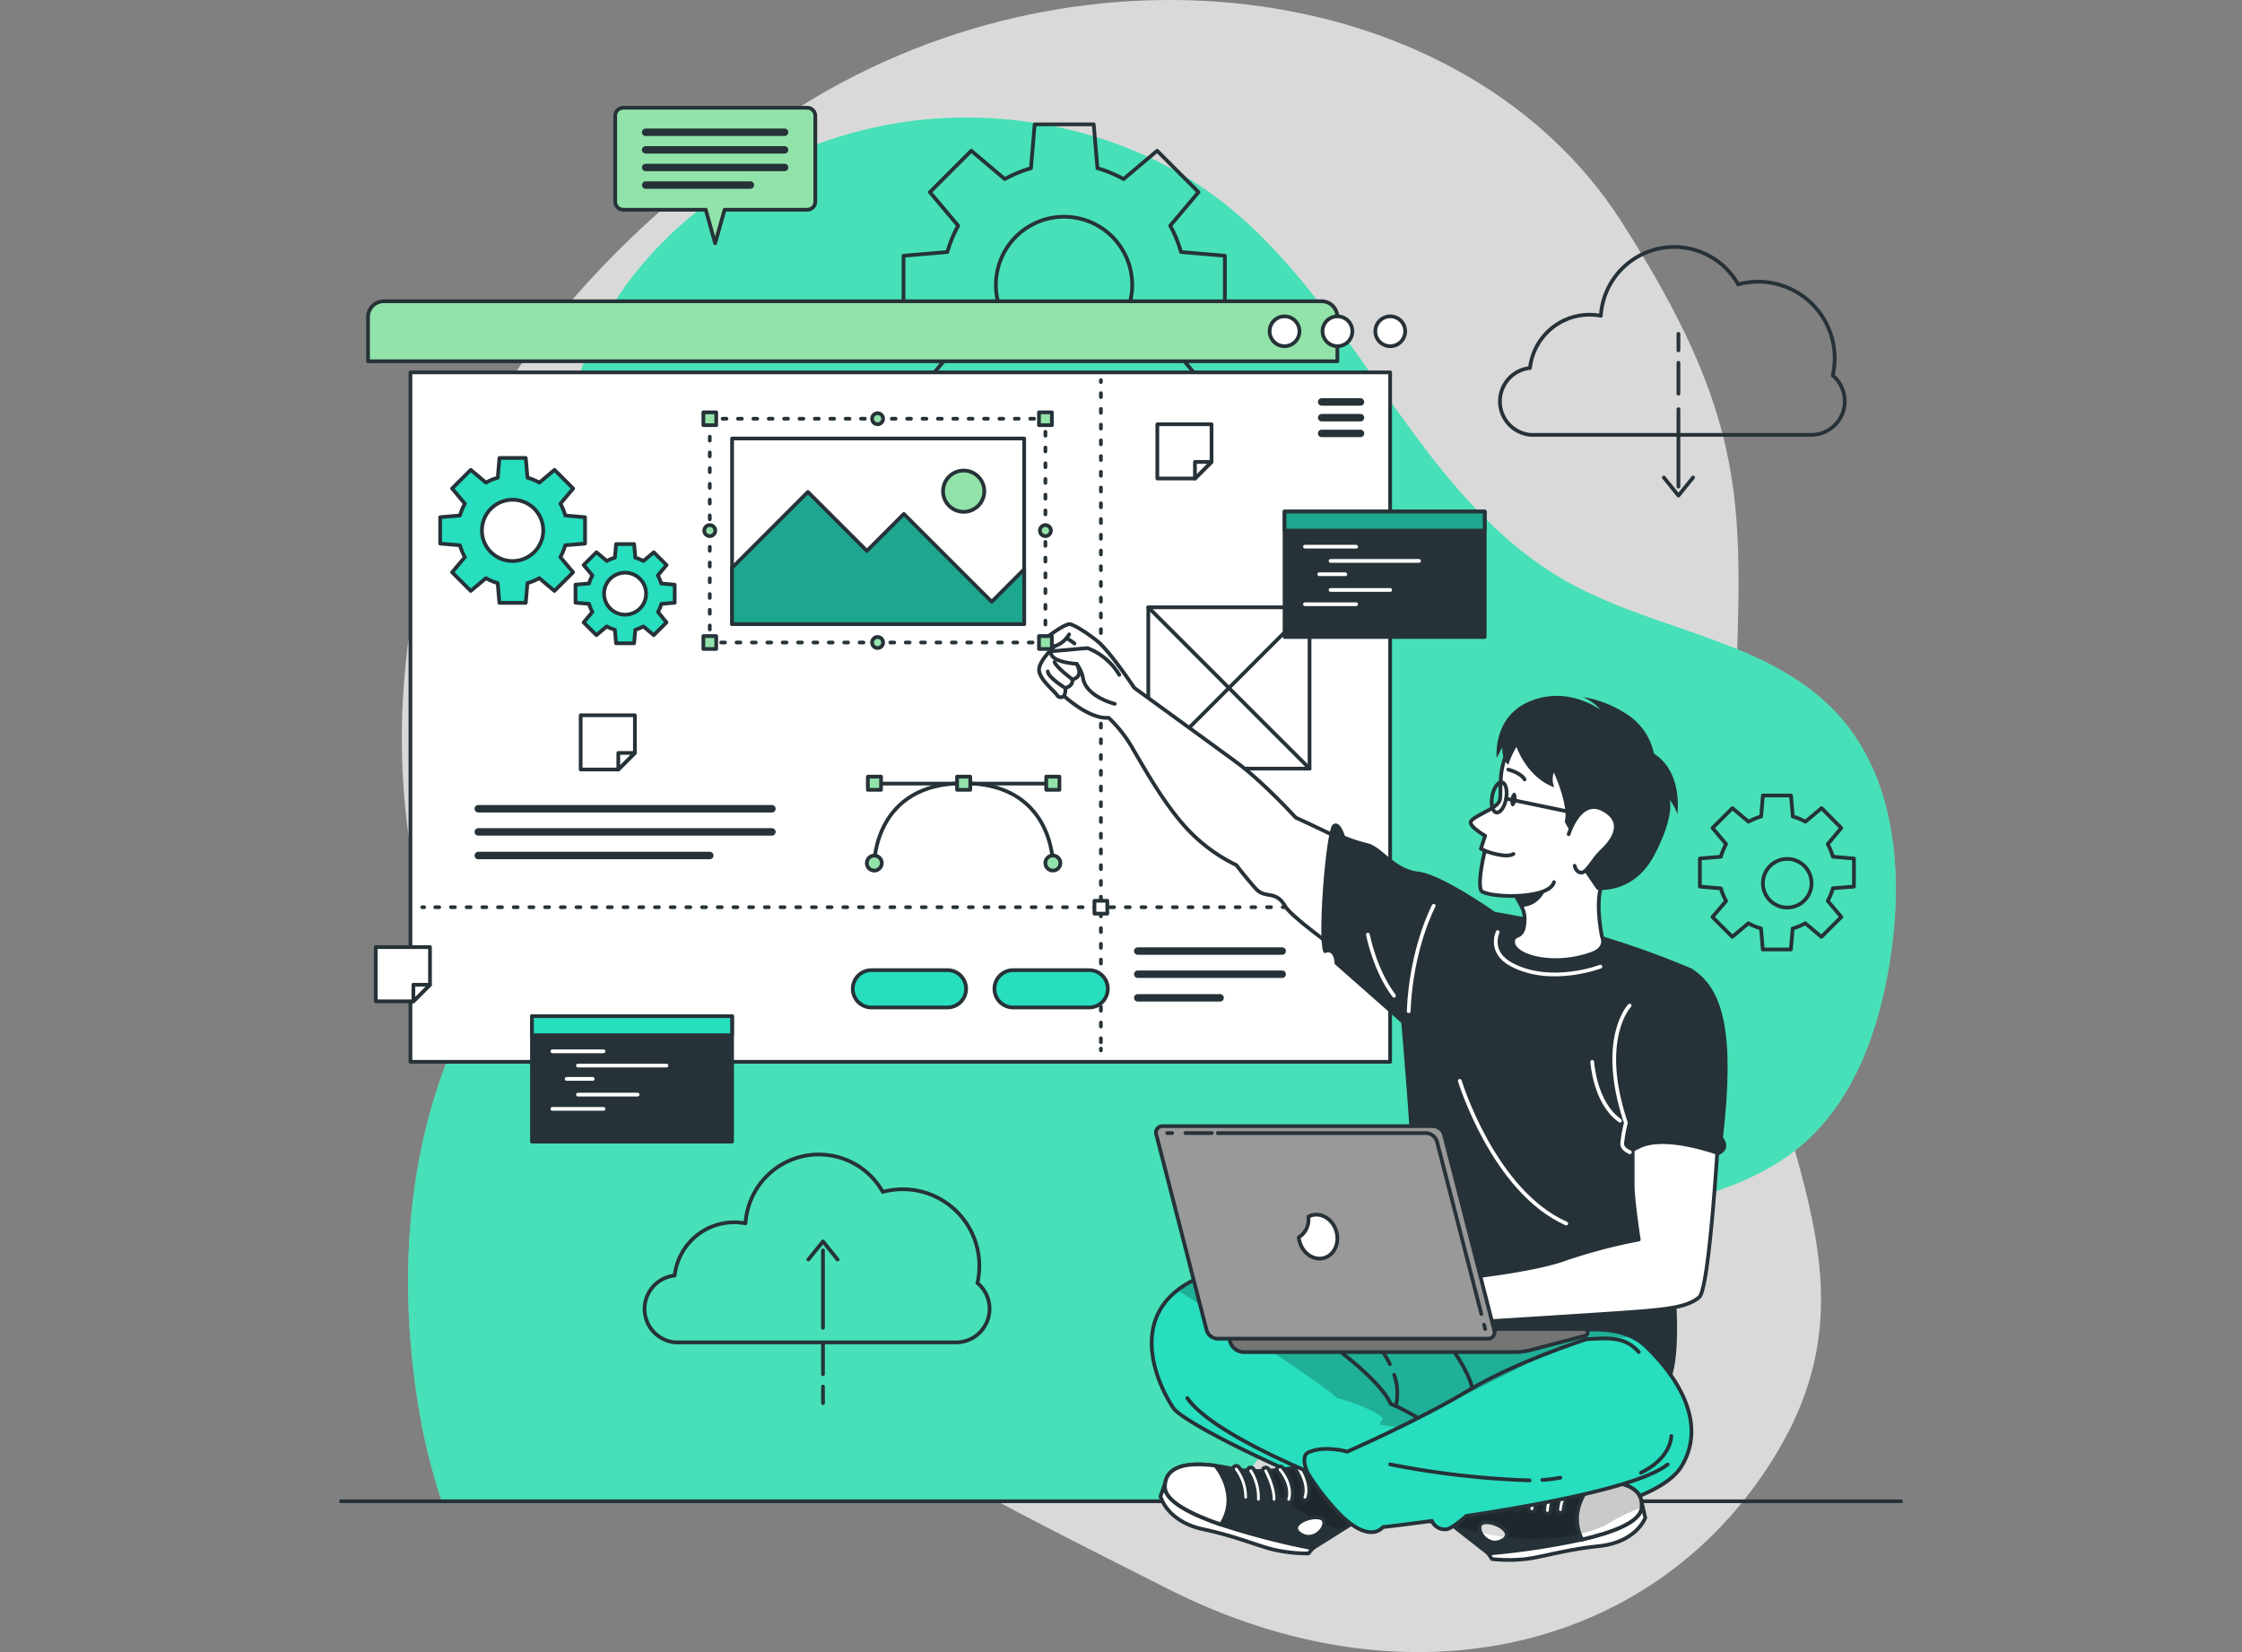 <svg xmlns="http://www.w3.org/2000/svg" xmlns:xlink="http://www.w3.org/1999/xlink" width="570" height="420" viewBox="0 0 570 420">
  <rect x="0" y="0" width="570" height="420" fill="#808080" stroke="none"/>
  <defs>
    <clipPath id="clip-path">
      <rect id="Rectangle_1179" data-name="Rectangle 1179" width="570" height="420" transform="translate(730 2163)" fill="#fff" stroke="#707070" stroke-width="1"/>
    </clipPath>
    <clipPath id="clip-path-2">
      <path id="Path_1555" data-name="Path 1555" d="M380.581,400.444c-6.419,10.429-38.986,15.369-56.763,14.9s-68.928-24.651-72.4-29.809c-3.214-4.741-11.112-20.451,1.062-29.941a23.587,23.587,0,0,1,3.28-2.124c8.334-4.513,63.76,9.718,63.76,9.718s3.432-2.171,4.693-2.01c3.868.493,6.637,3.622,14.449,5.85,5.471,1.564,20.4-4.447,29.941.721a13.159,13.159,0,0,1,2.9,2.1C380.42,378.372,386.99,389.986,380.581,400.444Z" transform="translate(-39.337 -27.599)" fill="#92e3a9" stroke="#263238" stroke-linecap="round" stroke-linejoin="round" stroke-width="0.948"/>
    </clipPath>
    <clipPath id="clip-path-3">
      <path id="Path_1560" data-name="Path 1560" d="M314.924,409.508l16.611,13.036a190.3,190.3,0,0,0,23.816-3.565h0c7.869-1.82,14.743-4.428,15.113-8.012.578-5.442-5.243-6.931-12.155-6.722-1.289,0-2.617.133-3.954.265-11.064,1.185-25.134-4.921-25.134-4.921Z" transform="translate(-39.337 -27.599)" fill="#263238" stroke="#263238" stroke-linecap="round" stroke-linejoin="round" stroke-width="0.948"/>
    </clipPath>
    <clipPath id="clip-path-4">
      <path id="Path_1564" data-name="Path 1564" d="M330.407,414.646c-3,.484.294,6.637,4.352,4.741S333.4,414.153,330.407,414.646Z" transform="translate(-39.337 -27.599)" fill="#fff" stroke="#263238" stroke-linecap="round" stroke-linejoin="round" stroke-width="0.948"/>
    </clipPath>
    <clipPath id="clip-path-5">
      <path id="Path_1568" data-name="Path 1568" d="M355.352,418.97c7.869-1.82,14.743-4.428,15.113-8.012.578-5.442-5.243-6.931-12.155-6.722C358.006,404.53,351.3,411.006,355.352,418.97Z" transform="translate(-39.337 -27.599)" fill="#fff" stroke="#263238" stroke-linecap="round" stroke-linejoin="round" stroke-width="0.948"/>
    </clipPath>
    <clipPath id="clip-path-6">
      <path id="Path_1578" data-name="Path 1578" d="M304.713,410.01l-17.881,11.216a190.766,190.766,0,0,1-23.314-6.039h0c-7.632-2.636-14.222-5.954-14.222-9.557,0-5.48,5.945-6.343,12.8-5.414,1.28.171,2.588.408,3.906.683,10.875,2.342,25.5-2.257,25.5-2.257Z" transform="translate(-39.337 -27.599)" fill="#263238" stroke="#263238" stroke-linecap="round" stroke-linejoin="round" stroke-width="0.948"/>
    </clipPath>
  </defs>
  <g id="Mask_Group_74" data-name="Mask Group 74" transform="translate(-730 -2163)" clip-path="url(#clip-path)">
    <g id="design" transform="translate(816.219 2162.995)">
      <g id="Background_Simple" data-name="Background Simple">
        <path id="Path_1518" data-name="Path 1518" d="M64.405,158.42s-26.433,68.264,10.714,137,113.659,105.051,174.9,136.1,124.828,15.928,155.044-34.928-11.226-87.16-11.283-159.681,10.856-91.72-28.443-152.987S229.7,9.092,156.846,54.535,64.405,158.42,64.405,158.42Z" transform="translate(-39.337 -27.599)" fill="#fff" opacity="0.7"/>
        <path id="Path_1519" data-name="Path 1519" d="M65.42,409.261H265.651c.806-1.289,1.621-2.579,2.456-3.84,21.541-32.786,56.033-56.166,93.7-67.136,16.876-4.911,35.156-7.831,48.714-19.019,13.956-11.5,20.365-29.856,23.134-47.728,3.366-21.636,1.545-45.9-13.141-62.139-17.246-19.066-46.145-21.209-68.615-33.705-38.673-21.522-53.663-70.53-88.847-97.38C240.82,61.352,210.822,54.782,183.933,58.5c-38.1,5.281-73.953,30.814-84.714,68.264a94.47,94.47,0,0,0-3.261,33.582c1.716,22.328,6.523,44.94,1.991,66.87-5,24.167-20.716,44.561-30.112,67.4-11.7,28.443-13.274,60.3-8.315,90.62a156.126,156.126,0,0,0,5.9,24.025Z" transform="translate(-39.337 -27.599)" fill="#92e3a9"/>
        <path id="Path_1520" data-name="Path 1520" d="M65.42,409.261H265.651c.806-1.289,1.621-2.579,2.456-3.84,21.541-32.786,56.033-56.166,93.7-67.136,16.876-4.911,35.156-7.831,48.714-19.019,13.956-11.5,20.365-29.856,23.134-47.728,3.366-21.636,1.545-45.9-13.141-62.139-17.246-19.066-46.145-21.209-68.615-33.705-38.673-21.522-53.663-70.53-88.847-97.38C240.82,61.352,210.822,54.782,183.933,58.5c-38.1,5.281-73.953,30.814-84.714,68.264a94.47,94.47,0,0,0-3.261,33.582c1.716,22.328,6.523,44.94,1.991,66.87-5,24.167-20.716,44.561-30.112,67.4-11.7,28.443-13.274,60.3-8.315,90.62a156.126,156.126,0,0,0,5.9,24.025Z" transform="translate(-39.337 -27.599)" fill="#27debf" opacity="0.7"/>
      </g>
      <g id="Floor">
        <line id="Line_6" data-name="Line 6" x2="396.613" transform="translate(0.474 381.662)" fill="none" stroke="#263238" stroke-linecap="round" stroke-linejoin="round" stroke-width="0.948"/>
      </g>
      <g id="Graphics">
        <path id="Path_1521" data-name="Path 1521" d="M264.523,107.506V92.621l-11.15-.948a30.889,30.889,0,0,0-2.75-6.684l7.2-8.533L247.3,65.932l-8.533,7.2a30.34,30.34,0,0,0-6.637-2.759l-.948-11.15H216.169l-.948,11.15a30.341,30.341,0,0,0-6.637,2.759l-8.533-7.2L189.527,76.456l7.2,8.533a30.888,30.888,0,0,0-2.75,6.684l-11.15.948v14.885l11.15.948a30.888,30.888,0,0,0,2.75,6.637l-7.2,8.533,10.524,10.524,8.533-7.2a30.34,30.34,0,0,0,6.637,2.759l.948,11.15h14.885l.948-11.15a30.634,30.634,0,0,0,6.684-2.759l8.533,7.2,10.524-10.524-7.2-8.533a30.887,30.887,0,0,0,2.75-6.637Zm-40.864,9.851a17.326,17.326,0,1,0-.038,0Z" transform="translate(-39.337 -27.599)" fill="none" stroke="#263238" stroke-linecap="round" stroke-linejoin="round" stroke-width="0.948"/>
        <path id="Path_1522" data-name="Path 1522" d="M424.459,252.994v-7.13l-5.347-.465a15.094,15.094,0,0,0-1.318-3.2l3.451-4.105-5.025-5.044-4.1,3.451a14.612,14.612,0,0,0-3.2-1.318l-.465-5.347h-7.139l-.455,5.347a14.421,14.421,0,0,0-3.2,1.318l-4.105-3.451-5.044,5.044,3.451,4.105a14.639,14.639,0,0,0-1.327,3.2l-5.347.465v7.13l5.347.465a14.639,14.639,0,0,0,1.327,3.2l-3.48,4.067,5.044,5.044,4.105-3.451a14.423,14.423,0,0,0,3.2,1.318l.455,5.347h7.139l.465-5.347a14.609,14.609,0,0,0,3.2-1.318l4.1,3.451,5.053-5.044-3.451-4.105a15.092,15.092,0,0,0,1.318-3.2Zm-19.6,4.741a6.181,6.181,0,1,0-.019-.009Z" transform="translate(-39.337 -27.599)" fill="none" stroke="#263238" stroke-linecap="round" stroke-linejoin="round" stroke-width="0.948"/>
        <path id="Path_1523" data-name="Path 1523" d="M419.065,123.065A19.465,19.465,0,0,0,395.02,99.893a18.678,18.678,0,0,0-34.909,7.993A15.246,15.246,0,0,0,342.1,121.159a8.533,8.533,0,0,0,.19,16.99H413.66a8.533,8.533,0,0,0,5.4-15.084Z" transform="translate(-39.337 -27.599)" fill="none" stroke="#263238" stroke-linecap="round" stroke-linejoin="round" stroke-width="0.948"/>
        <line id="Line_7" data-name="Line 7" y2="19.673" transform="translate(340.504 104.027)" fill="none" stroke="#263238" stroke-linecap="round" stroke-linejoin="round" stroke-width="0.948"/>
        <line id="Line_8" data-name="Line 8" y2="7.869" transform="translate(340.504 92.223)" fill="none" stroke="#263238" stroke-linecap="round" stroke-linejoin="round" stroke-width="0.948"/>
        <line id="Line_9" data-name="Line 9" y2="4.2" transform="translate(340.504 84.875)" fill="none" stroke="#263238" stroke-linecap="round" stroke-linejoin="round" stroke-width="0.948"/>
        <path id="Path_1524" data-name="Path 1524" d="M336.788,121.4l3.717,4.6,3.717-4.6" fill="none" stroke="#263238" stroke-linecap="round" stroke-linejoin="round" stroke-width="0.948"/>
        <path id="Path_1525" data-name="Path 1525" d="M201.606,353.787a19.474,19.474,0,0,0-24.054-23.172,18.668,18.668,0,0,0-34.9,8,15.427,15.427,0,0,0-2.844-.275,15.255,15.255,0,0,0-15.17,13.539,8.533,8.533,0,0,0,.18,16.99h71.44a8.533,8.533,0,0,0,5.376-15.084Z" transform="translate(-39.337 -27.599)" fill="none" stroke="#263238" stroke-linecap="round" stroke-linejoin="round" stroke-width="0.948"/>
        <line id="Line_10" data-name="Line 10" y1="19.673" transform="translate(123.017 317.892)" fill="none" stroke="#263238" stroke-linecap="round" stroke-linejoin="round" stroke-width="0.948"/>
        <line id="Line_11" data-name="Line 11" y1="7.869" transform="translate(123.017 341.5)" fill="none" stroke="#263238" stroke-linecap="round" stroke-linejoin="round" stroke-width="0.948"/>
        <line id="Line_12" data-name="Line 12" y1="4.21" transform="translate(123.017 352.507)" fill="none" stroke="#263238" stroke-linecap="round" stroke-linejoin="round" stroke-width="0.948"/>
        <path id="Path_1526" data-name="Path 1526" d="M126.724,320.2l-3.707-4.6-3.717,4.6" fill="none" stroke="#263238" stroke-linecap="round" stroke-linejoin="round" stroke-width="0.948"/>
      </g>
      <g id="Interface">
        <path id="Path_1527" data-name="Path 1527" d="M11.377,76.588H249.77a4.02,4.02,0,0,1,4.02,4V91.843H7.348V80.589A4.02,4.02,0,0,1,11.377,76.588Z" fill="#92e3a9" stroke="#263238" stroke-linecap="round" stroke-linejoin="round" stroke-width="0.948"/>
        <rect id="Rectangle_1180" data-name="Rectangle 1180" width="249.078" height="175.277" transform="translate(18.128 94.669)" fill="#fff" stroke="#263238" stroke-linecap="round" stroke-linejoin="round" stroke-width="0.948"/>
        <path id="Path_1528" data-name="Path 1528" d="M310.364,111.82a3.792,3.792,0,1,1-3.792-3.792A3.792,3.792,0,0,1,310.364,111.82Z" transform="translate(-39.337 -27.599)" fill="#fff" stroke="#263238" stroke-linecap="round" stroke-linejoin="round" stroke-width="0.948"/>
        <path id="Path_1529" data-name="Path 1529" d="M296.939,111.82a3.792,3.792,0,1,1-3.792-3.792A3.792,3.792,0,0,1,296.939,111.82Z" transform="translate(-39.337 -27.599)" fill="#fff" stroke="#263238" stroke-linecap="round" stroke-linejoin="round" stroke-width="0.948"/>
        <path id="Path_1530" data-name="Path 1530" d="M283.485,111.82a3.792,3.792,0,1,1-3.792-3.792A3.792,3.792,0,0,1,283.485,111.82Z" transform="translate(-39.337 -27.599)" fill="#fff" stroke="#263238" stroke-linecap="round" stroke-linejoin="round" stroke-width="0.948"/>
        <line id="Line_13" data-name="Line 13" x1="9.87" transform="translate(249.799 102.187)" fill="none" stroke="#263238" stroke-linecap="round" stroke-linejoin="round" stroke-width="1.896"/>
        <line id="Line_14" data-name="Line 14" x1="9.87" transform="translate(249.799 106.188)" fill="none" stroke="#263238" stroke-linecap="round" stroke-linejoin="round" stroke-width="1.896"/>
        <line id="Line_15" data-name="Line 15" x1="9.87" transform="translate(249.799 110.189)" fill="none" stroke="#263238" stroke-linecap="round" stroke-linejoin="round" stroke-width="1.896"/>
        <line id="Line_16" data-name="Line 16" x2="74.645" transform="translate(35.383 205.607)" fill="none" stroke="#263238" stroke-linecap="round" stroke-linejoin="round" stroke-width="1.896"/>
        <line id="Line_17" data-name="Line 17" x2="74.645" transform="translate(35.383 211.495)" fill="none" stroke="#263238" stroke-linecap="round" stroke-linejoin="round" stroke-width="1.896"/>
        <line id="Line_18" data-name="Line 18" x2="58.849" transform="translate(35.383 217.496)" fill="none" stroke="#263238" stroke-linecap="round" stroke-linejoin="round" stroke-width="1.896"/>
        <line id="Line_19" data-name="Line 19" y2="0.474" transform="translate(193.67 96.65)" fill="none" stroke="#263238" stroke-linecap="round" stroke-linejoin="round" stroke-width="0.948"/>
        <line id="Line_20" data-name="Line 20" y2="165.189" transform="translate(193.67 99.959)" fill="none" stroke="#263238" stroke-linecap="round" stroke-linejoin="round" stroke-width="0.948" stroke-dasharray="1 3"/>
        <line id="Line_21" data-name="Line 21" y2="0.474" transform="translate(193.67 266.571)" fill="none" stroke="#263238" stroke-linecap="round" stroke-linejoin="round" stroke-width="0.948"/>
        <line id="Line_22" data-name="Line 22" x2="0.474" transform="translate(21.133 230.637)" fill="none" stroke="#263238" stroke-linecap="round" stroke-linejoin="round" stroke-width="0.948"/>
        <line id="Line_23" data-name="Line 23" x2="237.065" transform="translate(24.442 230.637)" fill="none" stroke="#263238" stroke-linecap="round" stroke-linejoin="round" stroke-width="0.948" stroke-dasharray="1 2.99"/>
        <line id="Line_24" data-name="Line 24" x2="0.474" transform="translate(262.92 230.637)" fill="none" stroke="#263238" stroke-linecap="round" stroke-linejoin="round" stroke-width="0.948"/>
        <rect id="Rectangle_1181" data-name="Rectangle 1181" width="3.271" height="3.271" transform="translate(192.03 229.006)" fill="#fff" stroke="#263238" stroke-linecap="round" stroke-linejoin="round" stroke-width="0.948"/>
        <path id="Path_1531" data-name="Path 1531" d="M158.334,54.99H111.593a2.076,2.076,0,0,0-2.067,2.067V78.864a2.067,2.067,0,0,0,2.067,2.057h20.953l2.389,8.533,2.4-8.533h21a2.067,2.067,0,0,0,2.067-2.057V57.057a2.076,2.076,0,0,0-2.067-2.067Z" transform="translate(-39.337 -27.599)" fill="#92e3a9" stroke="#263238" stroke-linecap="round" stroke-linejoin="round" stroke-width="0.948"/>
        <line id="Line_25" data-name="Line 25" x2="35.317" transform="translate(77.935 33.629)" fill="none" stroke="#263238" stroke-linecap="round" stroke-linejoin="round" stroke-width="1.896"/>
        <line id="Line_26" data-name="Line 26" x2="35.317" transform="translate(77.935 38.105)" fill="none" stroke="#263238" stroke-linecap="round" stroke-linejoin="round" stroke-width="1.896"/>
        <line id="Line_27" data-name="Line 27" x2="35.317" transform="translate(77.935 42.58)" fill="none" stroke="#263238" stroke-linecap="round" stroke-linejoin="round" stroke-width="1.896"/>
        <line id="Line_28" data-name="Line 28" x2="26.623" transform="translate(77.935 47.055)" fill="none" stroke="#263238" stroke-linecap="round" stroke-linejoin="round" stroke-width="1.896"/>
        <rect id="Rectangle_1182" data-name="Rectangle 1182" width="50.876" height="31.885" transform="translate(49.027 258.341)" fill="#263238" stroke="#263238" stroke-linecap="round" stroke-linejoin="round" stroke-width="0.948"/>
        <rect id="Rectangle_1183" data-name="Rectangle 1183" width="50.876" height="4.845" transform="translate(49.027 258.341)" fill="#27debf" stroke="#263238" stroke-linecap="round" stroke-linejoin="round" stroke-width="0.948"/>
        <line id="Line_29" data-name="Line 29" x2="12.999" transform="translate(54.222 267.272)" fill="none" stroke="#fff" stroke-linecap="round" stroke-linejoin="round" stroke-width="0.948"/>
        <line id="Line_30" data-name="Line 30" x2="22.508" transform="translate(60.717 270.903)" fill="none" stroke="#fff" stroke-linecap="round" stroke-linejoin="round" stroke-width="0.948"/>
        <line id="Line_31" data-name="Line 31" x2="6.627" transform="translate(57.844 274.279)" fill="none" stroke="#fff" stroke-linecap="round" stroke-linejoin="round" stroke-width="0.948"/>
        <line id="Line_32" data-name="Line 32" x2="15.16" transform="translate(60.717 278.28)" fill="none" stroke="#fff" stroke-linecap="round" stroke-linejoin="round" stroke-width="0.948"/>
        <line id="Line_33" data-name="Line 33" x2="12.999" transform="translate(54.222 281.901)" fill="none" stroke="#fff" stroke-linecap="round" stroke-linejoin="round" stroke-width="0.948"/>
        <line id="Line_34" data-name="Line 34" x1="43.679" transform="translate(136.936 199.217)" fill="none" stroke="#263238" stroke-linecap="round" stroke-linejoin="round" stroke-width="0.948"/>
        <path id="Path_1532" data-name="Path 1532" d="M220.8,247.021s0-20.3-22.679-20.3-22.717,20.3-22.717,20.3" transform="translate(-39.337 -27.599)" fill="none" stroke="#263238" stroke-linecap="round" stroke-linejoin="round" stroke-width="0.948"/>
        <circle id="Ellipse_61" data-name="Ellipse 61" cx="1.915" cy="1.915" r="1.915" transform="translate(179.544 217.496)" fill="#92e3a9" stroke="#263238" stroke-linecap="round" stroke-linejoin="round" stroke-width="0.948"/>
        <path id="Path_1533" data-name="Path 1533" d="M173.5,247.021a1.9,1.9,0,1,1,1.9,1.9A1.9,1.9,0,0,1,173.5,247.021Z" transform="translate(-39.337 -27.599)" fill="#92e3a9" stroke="#263238" stroke-linecap="round" stroke-linejoin="round" stroke-width="0.948"/>
        <rect id="Rectangle_1184" data-name="Rectangle 1184" width="3.356" height="3.356" transform="translate(183.127 200.8) rotate(180)" fill="#92e3a9" stroke="#263238" stroke-linecap="round" stroke-linejoin="round" stroke-width="0.948"/>
        <rect id="Rectangle_1185" data-name="Rectangle 1185" width="3.356" height="3.356" transform="translate(160.458 200.8) rotate(180)" fill="#92e3a9" stroke="#263238" stroke-linecap="round" stroke-linejoin="round" stroke-width="0.948"/>
        <rect id="Rectangle_1186" data-name="Rectangle 1186" width="3.356" height="3.356" transform="translate(137.779 200.8) rotate(180)" fill="#92e3a9" stroke="#263238" stroke-linecap="round" stroke-linejoin="round" stroke-width="0.948"/>
        <path id="Path_1534" data-name="Path 1534" d="M101.855,165.8v-6.713l-5.016-.427a14.307,14.307,0,0,0-1.242-3.015l3.243-3.849L94.1,147.052l-3.859,3.243a13.482,13.482,0,0,0-3.015-1.242l-.436-5.025H80.1l-.436,5.025a13.276,13.276,0,0,0-3.006,1.242L72.8,147.052l-4.741,4.741,3.243,3.849a13.823,13.823,0,0,0-1.242,3.015l-5.025.427V165.8l5.025.427a14.013,14.013,0,0,0,1.242,3.015l-3.243,3.849,4.741,4.741,3.859-3.243a13.273,13.273,0,0,0,2.987,1.242l.436,5.025h6.7l.436-5.025a13.481,13.481,0,0,0,3.006-1.242l3.859,3.243,4.741-4.741-3.243-3.849a14.516,14.516,0,0,0,1.242-3.015Zm-18.422,4.437a7.793,7.793,0,1,1,7.793-7.793A7.793,7.793,0,0,1,83.434,170.233Z" transform="translate(-39.337 -27.599)" fill="#27debf" stroke="#263238" stroke-linecap="round" stroke-linejoin="round" stroke-width="0.948"/>
        <path id="Path_1535" data-name="Path 1535" d="M124.648,180.833v-4.589l-3.442-.3a9.3,9.3,0,0,0-.844-2.057l2.219-2.636-3.252-3.243-2.636,2.219a9.8,9.8,0,0,0-2.057-.853l-.294-3.451h-4.589l-.3,3.442a9.8,9.8,0,0,0-2.057.853L104.757,168l-3.252,3.243,2.228,2.636a8.893,8.893,0,0,0-.853,2.057l-3.442.3v4.589l3.442.294a8.724,8.724,0,0,0,.853,2.057L101.5,185.83l3.252,3.243,2.636-2.219a9.8,9.8,0,0,0,2.057.853l.3,3.432h4.589l.294-3.432a9.8,9.8,0,0,0,2.057-.853l2.636,2.219,3.252-3.243-2.171-2.645a9.112,9.112,0,0,0,.844-2.057Zm-12.6,3.034a5.338,5.338,0,1,1,5.328-5.328,5.338,5.338,0,0,1-5.328,5.328Z" transform="translate(-39.337 -27.599)" fill="#27debf" stroke="#263238" stroke-linecap="round" stroke-linejoin="round" stroke-width="0.948"/>
        <line id="Line_35" data-name="Line 35" x2="36.72" transform="translate(203.038 241.787)" fill="none" stroke="#263238" stroke-linecap="round" stroke-linejoin="round" stroke-width="1.896"/>
        <line id="Line_36" data-name="Line 36" x2="36.72" transform="translate(203.038 247.675)" fill="none" stroke="#263238" stroke-linecap="round" stroke-linejoin="round" stroke-width="1.896"/>
        <line id="Line_37" data-name="Line 37" x2="20.934" transform="translate(203.038 253.676)" fill="none" stroke="#263238" stroke-linecap="round" stroke-linejoin="round" stroke-width="1.896"/>
        <path id="Path_1536" data-name="Path 1536" d="M193.993,283.722H174.661a4.741,4.741,0,0,1-4.741-4.741h0a4.741,4.741,0,0,1,4.741-4.741h19.332a4.741,4.741,0,0,1,4.741,4.741h0A4.741,4.741,0,0,1,193.993,283.722Z" transform="translate(-39.337 -27.599)" fill="#27debf" stroke="#263238" stroke-linecap="round" stroke-linejoin="round" stroke-width="0.948"/>
        <path id="Path_1537" data-name="Path 1537" d="M230.021,283.722H210.689a4.741,4.741,0,0,1-4.741-4.741h0a4.741,4.741,0,0,1,4.741-4.741h19.332a4.741,4.741,0,0,1,4.741,4.741h0A4.741,4.741,0,0,1,230.021,283.722Z" transform="translate(-39.337 -27.599)" fill="#27debf" stroke="#263238" stroke-linecap="round" stroke-linejoin="round" stroke-width="0.948"/>
        <rect id="Rectangle_1187" data-name="Rectangle 1187" width="40.996" height="40.996" transform="translate(205.721 154.4)" fill="#fff" stroke="#263238" stroke-linecap="round" stroke-linejoin="round" stroke-width="0.948"/>
        <line id="Line_38" data-name="Line 38" x2="40.996" y2="40.996" transform="translate(205.721 154.4)" fill="#fff" stroke="#263238" stroke-linecap="round" stroke-linejoin="round" stroke-width="0.948"/>
        <line id="Line_39" data-name="Line 39" x1="40.996" y2="40.996" transform="translate(205.721 154.4)" fill="#fff" stroke="#263238" stroke-linecap="round" stroke-linejoin="round" stroke-width="0.948"/>
        <rect id="Rectangle_1188" data-name="Rectangle 1188" width="50.876" height="31.885" transform="translate(240.365 130.052)" fill="#263238" stroke="#263238" stroke-linecap="round" stroke-linejoin="round" stroke-width="0.948"/>
        <rect id="Rectangle_1189" data-name="Rectangle 1189" width="50.876" height="4.845" transform="translate(240.365 130.052)" fill="#1da78f" stroke="#263238" stroke-linecap="round" stroke-linejoin="round" stroke-width="0.948"/>
        <line id="Line_40" data-name="Line 40" x2="13.008" transform="translate(245.551 138.983)" fill="none" stroke="#fff" stroke-linecap="round" stroke-linejoin="round" stroke-width="0.948"/>
        <line id="Line_41" data-name="Line 41" x2="22.508" transform="translate(252.055 142.605)" fill="none" stroke="#fff" stroke-linecap="round" stroke-linejoin="round" stroke-width="0.948"/>
        <line id="Line_42" data-name="Line 42" x2="6.618" transform="translate(249.182 145.99)" fill="none" stroke="#fff" stroke-linecap="round" stroke-linejoin="round" stroke-width="0.948"/>
        <line id="Line_43" data-name="Line 43" x2="15.16" transform="translate(252.055 149.982)" fill="none" stroke="#fff" stroke-linecap="round" stroke-linejoin="round" stroke-width="0.948"/>
        <line id="Line_44" data-name="Line 44" x2="13.008" transform="translate(245.551 153.613)" fill="none" stroke="#fff" stroke-linecap="round" stroke-linejoin="round" stroke-width="0.948"/>
        <path id="Path_1538" data-name="Path 1538" d="M221.8,107.866v9.566l-4.219,4.219h-9.566V107.866Z" fill="#fff" stroke="#263238" stroke-linecap="round" stroke-linejoin="round" stroke-width="0.948"/>
        <path id="Path_1539" data-name="Path 1539" d="M221.8,117.433l-4.219,4.219v-4.219Z" fill="#fff" stroke="#263238" stroke-linecap="round" stroke-linejoin="round" stroke-width="0.948"/>
        <path id="Path_1540" data-name="Path 1540" d="M75.195,181.847v9.566l-4.219,4.219H61.409V181.847Z" fill="#fff" stroke="#263238" stroke-linecap="round" stroke-linejoin="round" stroke-width="0.948"/>
        <path id="Path_1541" data-name="Path 1541" d="M75.195,191.414l-4.219,4.219v-4.219Z" fill="#fff" stroke="#263238" stroke-linecap="round" stroke-linejoin="round" stroke-width="0.948"/>
        <path id="Path_1542" data-name="Path 1542" d="M23.1,240.782v9.566l-4.219,4.219H9.31V240.782Z" fill="#fff" stroke="#263238" stroke-linecap="round" stroke-linejoin="round" stroke-width="0.948"/>
        <path id="Path_1543" data-name="Path 1543" d="M23.1,250.348l-4.219,4.219v-4.219Z" fill="#fff" stroke="#263238" stroke-linecap="round" stroke-linejoin="round" stroke-width="0.948"/>
      </g>
      <g id="Character">
        <path id="Path_1544" data-name="Path 1544" d="M235.008,210.082c-5.015.427-11.377-5.565-11.377-5.565a1.128,1.128,0,0,1-1.792-.228c-.815-1.176-4.352-3.9-4.551-6.248s3.973-6.163,3.973-6.163c-3.214.872-3.555-1.014-3.555-1.014s5.414-4.466,7.31-4.589c.74-.047,3.963,1.811,7.082,4.314,3.261,2.626,9.386,11.87,9.386,11.87s20.716,15.047,25.95,18.9c6.912,5.082,15.1,14.1,15.1,14.1s27.5,12.4,35.08,19.218l-10.259,24.291s-25-16.753-27.5-21-5-1.7-7.5-4.475-4.9-5.954-4.9-5.954a42.267,42.267,0,0,1-11.937-8.609c-5.84-6-10.989-15.17-14.222-20.688a34.132,34.132,0,0,0-6.3-8.154Z" transform="translate(-39.337 -27.599)" fill="#fff" stroke="#263238" stroke-linecap="round" stroke-linejoin="round" stroke-width="0.948"/>
        <path id="Path_1545" data-name="Path 1545" d="M236.534,206.536s-7.462-1.811-8.106-6.732a9.054,9.054,0,0,0-1.6-3.442s-6.959-.341-6.523-3.176l9.291-.825a16.175,16.175,0,0,1,8.087,6.807" transform="translate(-39.337 -27.599)" fill="#fff" stroke="#263238" stroke-linecap="round" stroke-linejoin="round" stroke-width="0.948"/>
        <path id="Path_1546" data-name="Path 1546" d="M223.621,204.517a3.053,3.053,0,0,0,.313-2.01s2.048-.379,1.82-2.19c0,0,3.034-.37,1.071-3.954" transform="translate(-39.337 -27.599)" fill="none" stroke="#263238" stroke-linecap="round" stroke-linejoin="round" stroke-width="0.948"/>
        <path id="Path_1547" data-name="Path 1547" d="M225.754,200.317s-4.086-3.024-4.541-4.409" transform="translate(-39.337 -27.599)" fill="none" stroke="#263238" stroke-linecap="round" stroke-linejoin="round" stroke-width="0.948"/>
        <path id="Path_1548" data-name="Path 1548" d="M223.934,202.507s-4.352-2.655-4.428-4.2" transform="translate(-39.337 -27.599)" fill="none" stroke="#263238" stroke-linecap="round" stroke-linejoin="round" stroke-width="0.948"/>
        <path id="Path_1549" data-name="Path 1549" d="M224.93,188.873a6.628,6.628,0,0,1-3.679,3.006" transform="translate(-39.337 -27.599)" fill="none" stroke="#263238" stroke-linecap="round" stroke-linejoin="round" stroke-width="0.948"/>
        <path id="Path_1550" data-name="Path 1550" d="M224.237,189.84a11.9,11.9,0,0,1,2.048,1.356" transform="translate(-39.337 -27.599)" fill="none" stroke="#263238" stroke-linecap="round" stroke-linejoin="round" stroke-width="0.948"/>
        <path id="Path_1551" data-name="Path 1551" d="M383.15,273.814a223.93,223.93,0,0,0-33.1-11.055c-16.649-3.9-43.613-7.376-43.613-7.376s7.414,75.659,5.461,80.21-13.672,19.834-13.672,19.834,63.419,24.727,74.474,26.832,5.29-36.265,5.29-36.265S389.673,297.223,383.15,273.814Z" transform="translate(-39.337 -27.599)" fill="#263238"/>
        <path id="Path_1552" data-name="Path 1552" d="M360.386,265.689s1.508,2.844-2.456,4.333c-10.268,3.792-21.209.446-20.043-3.574.446-1.536,2.987,0,2.844-5.689a6.987,6.987,0,0,0-.692-2.522,26.043,26.043,0,0,0-2.607-4.371,54.291,54.291,0,0,0-3.518-4.39s16.3-10.429,28.386,0C362.282,249.429,357.788,251.7,360.386,265.689Z" transform="translate(-39.337 -27.599)" fill="#fff" stroke="#263238" stroke-linecap="round" stroke-linejoin="round" stroke-width="0.948"/>
        <path id="Path_1553" data-name="Path 1553" d="M380.581,400.444c-6.419,10.429-38.986,15.369-56.763,14.9s-68.928-24.651-72.4-29.809c-3.214-4.741-11.112-20.451,1.062-29.941a23.587,23.587,0,0,1,3.28-2.124c8.334-4.513,63.76,9.718,63.76,9.718s3.432-2.171,4.693-2.01c3.868.493,6.637,3.622,14.449,5.85,5.471,1.564,20.4-4.447,29.941.721a13.159,13.159,0,0,1,2.9,2.1C380.42,378.372,386.99,389.986,380.581,400.444Z" transform="translate(-39.337 -27.599)" fill="#27debf"/>
        <g id="Group_1123" data-name="Group 1123" clip-path="url(#clip-path-2)">
          <path id="Path_1554" data-name="Path 1554" d="M368.606,367.753c-9.775-.654-18.488,1.394-24.575,4.987-7.215,4.266-41.29,20.678-41.29,20.678.076-1.763,1.972-5.319,1.972-5.319-3.2-2.844-11.586-5.072-11.586-5.072-6.495-5.546-32.236-22.091-40.645-27.429a23.587,23.587,0,0,1,3.28-2.124c8.334-4.513,63.76,9.718,63.76,9.718s3.432-2.171,4.693-2.01c3.868.493,6.637,3.622,14.449,5.85C344.164,368.6,359.068,362.586,368.606,367.753Z" transform="translate(-39.337 -27.599)" fill="rgba(0,0,0,0.7)" opacity="0.3"/>
        </g>
        <path id="Path_1556" data-name="Path 1556" d="M380.581,400.444c-6.419,10.429-38.986,15.369-56.763,14.9s-68.928-24.651-72.4-29.809c-3.214-4.741-11.112-20.451,1.062-29.941a23.587,23.587,0,0,1,3.28-2.124c8.334-4.513,63.76,9.718,63.76,9.718s3.432-2.171,4.693-2.01c3.868.493,6.637,3.622,14.449,5.85,5.471,1.564,20.4-4.447,29.941.721a13.159,13.159,0,0,1,2.9,2.1C380.42,378.372,386.99,389.986,380.581,400.444Z" transform="translate(-39.337 -27.599)" fill="none" stroke="#263238" stroke-linecap="round" stroke-linejoin="round" stroke-width="0.948"/>
        <path id="Path_1557" data-name="Path 1557" d="M370.588,409.887l.815,3.574s-2.181,6.182-11.766,7.2-15.265,3.129-19.91,3.4a38.7,38.7,0,0,1-7.291-.114l-.948-1.4Z" transform="translate(-39.337 -27.599)" fill="#fff" stroke="#263238" stroke-linecap="round" stroke-linejoin="round" stroke-width="0.948"/>
        <path id="Path_1558" data-name="Path 1558" d="M314.924,409.508l16.611,13.036a190.3,190.3,0,0,0,23.816-3.565h0c7.869-1.82,14.743-4.428,15.113-8.012.578-5.442-5.243-6.931-12.155-6.722-1.289,0-2.617.133-3.954.265-11.064,1.185-25.134-4.921-25.134-4.921Z" transform="translate(-39.337 -27.599)" fill="#263238"/>
        <g id="Group_1124" data-name="Group 1124" clip-path="url(#clip-path-3)">
          <path id="Path_1559" data-name="Path 1559" d="M370.474,410.835a50.687,50.687,0,0,0-9.235,4.551s-15.426,7.936-39.138-.237l-7.177-5.641,14.3-9.927s14.06,6.115,25.134,4.921c1.337-.142,2.664-.237,3.954-.265C365.174,404.028,370.948,405.488,370.474,410.835Z" transform="translate(-39.337 -27.599)" fill="rgba(0,0,0,0.7)" opacity="0.3"/>
        </g>
        <path id="Path_1561" data-name="Path 1561" d="M314.924,409.508l16.611,13.036a190.3,190.3,0,0,0,23.816-3.565h0c7.869-1.82,14.743-4.428,15.113-8.012.578-5.442-5.243-6.931-12.155-6.722-1.289,0-2.617.133-3.954.265-11.064,1.185-25.134-4.921-25.134-4.921Z" transform="translate(-39.337 -27.599)" fill="none" stroke="#263238" stroke-linecap="round" stroke-linejoin="round" stroke-width="0.948"/>
        <path id="Path_1562" data-name="Path 1562" d="M330.407,414.646c-3,.484.294,6.637,4.352,4.741S333.4,414.153,330.407,414.646Z" transform="translate(-39.337 -27.599)" fill="#fff"/>
        <g id="Group_1125" data-name="Group 1125" clip-path="url(#clip-path-4)">
          <path id="Path_1563" data-name="Path 1563" d="M336.029,418.41a63.467,63.467,0,0,1-6.457-1.128c-.569-1.2-.436-2.437.834-2.636C332.919,414.229,337.148,416.552,336.029,418.41Z" transform="translate(-39.337 -27.599)" fill="rgba(0,0,0,0.7)" opacity="0.2"/>
        </g>
        <path id="Path_1565" data-name="Path 1565" d="M330.407,414.646c-3,.484.294,6.637,4.352,4.741S333.4,414.153,330.407,414.646Z" transform="translate(-39.337 -27.599)" fill="none" stroke="#263238" stroke-linecap="round" stroke-linejoin="round" stroke-width="0.948"/>
        <path id="Path_1566" data-name="Path 1566" d="M355.352,418.97c7.869-1.82,14.743-4.428,15.113-8.012.578-5.442-5.243-6.931-12.155-6.722C358.006,404.53,351.3,411.006,355.352,418.97Z" transform="translate(-39.337 -27.599)" fill="#fff"/>
        <g id="Group_1126" data-name="Group 1126" clip-path="url(#clip-path-5)">
          <path id="Path_1567" data-name="Path 1567" d="M370.474,410.835a50.687,50.687,0,0,0-9.235,4.551,31.079,31.079,0,0,1-6.495,2.171c-2.655-7.3,3.28-13.046,3.565-13.321C365.174,404.028,370.948,405.488,370.474,410.835Z" transform="translate(-39.337 -27.599)" fill="rgba(0,0,0,0.7)" opacity="0.3"/>
        </g>
        <path id="Path_1569" data-name="Path 1569" d="M355.352,418.97c7.869-1.82,14.743-4.428,15.113-8.012.578-5.442-5.243-6.931-12.155-6.722C358.006,404.53,351.3,411.006,355.352,418.97Z" transform="translate(-39.337 -27.599)" fill="none" stroke="#263238" stroke-linecap="round" stroke-linejoin="round" stroke-width="0.948"/>
        <path id="Path_1570" data-name="Path 1570" d="M349.739,412.21h.047a.815.815,0,0,0,.853-.787,11.169,11.169,0,0,1,2.844-6.248.815.815,0,0,0,0-1.157.825.825,0,0,0-1.157,0,12.667,12.667,0,0,0-3.29,7.31A.815.815,0,0,0,349.739,412.21Z" transform="translate(-39.337 -27.599)" fill="#fff" stroke="#263238" stroke-linecap="round" stroke-linejoin="round" stroke-width="0.948"/>
        <path id="Path_1571" data-name="Path 1571" d="M346.449,412.428h.066a.815.815,0,0,0,.834-.806,12.174,12.174,0,0,1,2.522-6.5.825.825,0,1,0-1.271-1.043,13.729,13.729,0,0,0-2.892,7.509.815.815,0,0,0,.74.844Z" transform="translate(-39.337 -27.599)" fill="#fff" stroke="#263238" stroke-linecap="round" stroke-linejoin="round" stroke-width="0.948"/>
        <path id="Path_1572" data-name="Path 1572" d="M342.514,411.992h0a.815.815,0,0,0,.891-.74c.256-2.844,2.7-6.57,2.731-6.637a.834.834,0,0,0-.228-1.147.825.825,0,0,0-1.138.228c-.114.161-2.712,4.067-3.006,7.367a.825.825,0,0,0,.749.929Z" transform="translate(-39.337 -27.599)" fill="#fff" stroke="#263238" stroke-linecap="round" stroke-linejoin="round" stroke-width="0.948"/>
        <path id="Path_1573" data-name="Path 1573" d="M338.8,411.6a.86.86,0,0,0,.218,0,.815.815,0,0,0,.673-.948c-.578-3.489,2.664-6.476,2.693-6.5a.825.825,0,0,0-1.062-1.2c-.161.142-3.944,3.612-3.214,8A.834.834,0,0,0,338.8,411.6Z" transform="translate(-39.337 -27.599)" fill="#fff" stroke="#263238" stroke-linecap="round" stroke-linejoin="round" stroke-width="0.948"/>
        <path id="Path_1574" data-name="Path 1574" d="M334.759,410.626a.835.835,0,0,0,.265,0,.825.825,0,0,0,.616-.948c-.711-3.11,2.351-6.637,2.389-6.637a.825.825,0,0,0-.076-1.157.815.815,0,0,0-1.157.066c-.152.171-3.66,4.181-2.759,8.125a.815.815,0,0,0,.721.55Z" transform="translate(-39.337 -27.599)" fill="#fff" stroke="#263238" stroke-linecap="round" stroke-linejoin="round" stroke-width="0.948"/>
        <path id="Path_1575" data-name="Path 1575" d="M249.353,404.54l-1.185,3.47s1.517,6.381,10.941,8.391,14.847,4.741,19.4,5.48a39.051,39.051,0,0,0,7.263.645l1.09-1.3Z" transform="translate(-39.337 -27.599)" fill="#fff" stroke="#263238" stroke-linecap="round" stroke-linejoin="round" stroke-width="0.948"/>
        <path id="Path_1576" data-name="Path 1576" d="M304.713,410.01l-17.881,11.216a190.766,190.766,0,0,1-23.314-6.039h0c-7.632-2.636-14.222-5.954-14.222-9.557,0-5.48,5.945-6.343,12.8-5.414,1.28.171,2.588.408,3.906.683,10.875,2.342,25.5-2.257,25.5-2.257Z" transform="translate(-39.337 -27.599)" fill="#263238"/>
        <g id="Group_1127" data-name="Group 1127" clip-path="url(#clip-path-6)">
          <path id="Path_1577" data-name="Path 1577" d="M304.713,410.01,294.2,416.647a42.532,42.532,0,0,1-21.37-15.046,71.2,71.2,0,0,0,18.706-2.93Z" transform="translate(-39.337 -27.599)" fill="rgba(0,0,0,0.7)" opacity="0.3"/>
        </g>
        <path id="Path_1579" data-name="Path 1579" d="M304.713,410.01l-17.881,11.216a190.766,190.766,0,0,1-23.314-6.039h0c-7.632-2.636-14.222-5.954-14.222-9.557,0-5.48,5.945-6.343,12.8-5.414,1.28.171,2.588.408,3.906.683,10.875,2.342,25.5-2.257,25.5-2.257Z" transform="translate(-39.337 -27.599)" fill="none" stroke="#263238" stroke-linecap="round" stroke-linejoin="round" stroke-width="0.948"/>
        <path id="Path_1580" data-name="Path 1580" d="M263.518,415.177c-7.632-2.636-14.222-5.954-14.222-9.557,0-5.48,5.945-6.343,12.8-5.414C262.4,400.529,268.381,407.687,263.518,415.177Z" transform="translate(-39.337 -27.599)" fill="#fff" stroke="#263238" stroke-linecap="round" stroke-linejoin="round" stroke-width="0.948"/>
        <path id="Path_1581" data-name="Path 1581" d="M269.813,409.043h-.047a.834.834,0,0,1-.777-.872,11.121,11.121,0,0,0-2.152-6.5.825.825,0,1,1,1.289-1.014,12.581,12.581,0,0,1,2.5,7.585A.815.815,0,0,1,269.813,409.043Z" transform="translate(-39.337 -27.599)" fill="#fff" stroke="#263238" stroke-linecap="round" stroke-linejoin="round" stroke-width="0.948"/>
        <path id="Path_1582" data-name="Path 1582" d="M273.056,409.583h-.076a.825.825,0,0,1-.749-.891,12.107,12.107,0,0,0-1.811-6.722.831.831,0,0,1,1.365-.948,13.586,13.586,0,0,1,2.086,7.775.825.825,0,0,1-.815.787Z" transform="translate(-39.337 -27.599)" fill="#fff" stroke="#263238" stroke-linecap="round" stroke-linejoin="round" stroke-width="0.948"/>
        <path id="Path_1583" data-name="Path 1583" d="M277.019,409.583h0a.834.834,0,0,1-.815-.834c.057-2.892-1.991-6.807-2.019-6.845a.834.834,0,0,1,.351-1.119.825.825,0,0,1,1.109.351c.095.171,2.266,4.323,2.209,7.642a.825.825,0,0,1-.834.806Z" transform="translate(-39.337 -27.599)" fill="#fff" stroke="#263238" stroke-linecap="round" stroke-linejoin="round" stroke-width="0.948"/>
        <path id="Path_1584" data-name="Path 1584" d="M280.754,409.583h-.218a.825.825,0,0,1-.569-1.015c.948-3.4-1.963-6.722-1.991-6.75a.825.825,0,1,1,1.223-1.1c.142.161,3.546,4.011,2.351,8.3A.834.834,0,0,1,280.754,409.583Z" transform="translate(-39.337 -27.599)" fill="#fff" stroke="#263238" stroke-linecap="round" stroke-linejoin="round" stroke-width="0.948"/>
        <path id="Path_1585" data-name="Path 1585" d="M284.879,409.043a.626.626,0,0,1-.265-.047.806.806,0,0,1-.512-1.043c1.033-3.015-1.65-6.836-1.669-6.874a.825.825,0,1,1,1.337-.948c.133.18,3.2,4.541,1.9,8.372A.834.834,0,0,1,284.879,409.043Z" transform="translate(-39.337 -27.599)" fill="#fff" stroke="#263238" stroke-linecap="round" stroke-linejoin="round" stroke-width="0.948"/>
        <path id="Path_1586" data-name="Path 1586" d="M288.775,413.49c2.93.806-.948,6.542-4.826,4.267S285.855,412.693,288.775,413.49Z" transform="translate(-39.337 -27.599)" fill="#fff" stroke="#263238" stroke-linecap="round" stroke-linejoin="round" stroke-width="0.948"/>
        <path id="Path_1587" data-name="Path 1587" d="M254.966,383.036c4.39,6.153,17.407,12.951,30.34,18.555a60.9,60.9,0,0,0,8.135,10.628c7.983,8.211,11.235,3.612,11.235,3.612s5.044-.569,12.487-1.583a3.555,3.555,0,0,0,3.792,2.114c.948-.152,2.844-1.536,4.94-3.366,18.8-2.844,44.315-7.585,51.2-13.1" transform="translate(-39.337 -27.599)" fill="#27debf" stroke="#263238" stroke-linecap="round" stroke-linejoin="round" stroke-width="0.948"/>
        <path id="Path_1588" data-name="Path 1588" d="M369.763,371.318c-3.252-3.574-6.5-3.736-13.33-3.252,0,0-17.815,5.689-30.245,13.169s-30.558,15.416-30.558,15.416-5.527-1.6-9.377,0c0,0-2.7.209-.891,4.93" transform="translate(-39.337 -27.599)" fill="none" stroke="#263238" stroke-linecap="round" stroke-linejoin="round" stroke-width="0.948"/>
        <path id="Path_1589" data-name="Path 1589" d="M378.03,392.679s.095,5.509-7.718,9.32" transform="translate(-39.337 -27.599)" fill="none" stroke="#263238" stroke-linecap="round" stroke-linejoin="round" stroke-width="0.948"/>
        <path id="Path_1590" data-name="Path 1590" d="M291.866,369.7s12.325,8.912,14.8,14.791a50.759,50.759,0,0,1,7,3.612" transform="translate(-39.337 -27.599)" fill="none" stroke="#263238" stroke-linecap="round" stroke-linejoin="round" stroke-width="0.948"/>
        <path id="Path_1591" data-name="Path 1591" d="M307.557,377.1a14.222,14.222,0,0,1,.436,7.974" transform="translate(-39.337 -27.599)" fill="none" stroke="#263238" stroke-linecap="round" stroke-linejoin="round" stroke-width="0.948"/>
        <path id="Path_1592" data-name="Path 1592" d="M304.713,371.318a21.561,21.561,0,0,1,1.763,3.081" transform="translate(-39.337 -27.599)" fill="none" stroke="#263238" stroke-linecap="round" stroke-linejoin="round" stroke-width="0.948"/>
        <path id="Path_1593" data-name="Path 1593" d="M322.272,370.5s4.124,5.518,5.148,9.993" transform="translate(-39.337 -27.599)" fill="none" stroke="#263238" stroke-linecap="round" stroke-linejoin="round" stroke-width="0.948"/>
        <path id="Path_1594" data-name="Path 1594" d="M345.245,403.838a35.4,35.4,0,0,0,4.57-.569" transform="translate(-39.337 -27.599)" fill="none" stroke="#263238" stroke-linecap="round" stroke-linejoin="round" stroke-width="0.948"/>
        <path id="Path_1595" data-name="Path 1595" d="M306.552,399.884A219.654,219.654,0,0,0,342,403.952" transform="translate(-39.337 -27.599)" fill="none" stroke="#263238" stroke-linecap="round" stroke-linejoin="round" stroke-width="0.948"/>
        <path id="Path_1596" data-name="Path 1596" d="M389.977,316.28s-2.228,38.872-4.854,41.1-6.77,2.92-14.61,3.574-42.523,2.778-42.523,2.778l-3.736-11.14s18.441-1.9,26.623-4.883a137.217,137.217,0,0,1,18.886-4.987s-1.555-9.775-1.555-13.985v-19.8" transform="translate(-39.337 -27.599)" fill="#fff" stroke="#263238" stroke-linecap="round" stroke-linejoin="round" stroke-width="0.948"/>
        <path id="Path_1597" data-name="Path 1597" d="M383.15,273.814c8.448,5.205,10.941,17.237,8.021,42.921,0,0,2.494,3.034-1.195,4.551,0,0-13.814-5.167-20.233-1.6S365,314.763,365,314.763s-2.645-23.627,3.2-27.9" transform="translate(-39.337 -27.599)" fill="#263238"/>
        <path id="Path_1598" data-name="Path 1598" d="M367.431,283.248s-8.125,8.448-.948,29.8a34.836,34.836,0,0,0-.948,5.309c0,1.432,1.963,2.171,1.963,2.171" transform="translate(-39.337 -27.599)" fill="none" stroke="#fff" stroke-linecap="round" stroke-linejoin="round" stroke-width="0.948"/>
        <path id="Path_1599" data-name="Path 1599" d="M357.93,297.555s.588,10.429,7.054,14.952" transform="translate(-39.337 -27.599)" fill="none" stroke="#fff" stroke-linecap="round" stroke-linejoin="round" stroke-width="0.948"/>
        <path id="Path_1600" data-name="Path 1600" d="M360.016,273.34s-12.6,4.826-22.622-.521c-5.945-3.167-3.5-8.258-3.5-8.258" transform="translate(-39.337 -27.599)" fill="none" stroke="#fff" stroke-linecap="round" stroke-linejoin="round" stroke-width="0.948"/>
        <path id="Path_1601" data-name="Path 1601" d="M269.405,371.337h68.586a17.872,17.872,0,0,0,4.589-.6l13.529-3.546a.872.872,0,0,0,.654-.844h0a.882.882,0,0,0-.882-.882H266.571a.882.882,0,0,0-.872.882v1.28A3.707,3.707,0,0,0,269.405,371.337Z" transform="translate(-39.337 -27.599)" fill="#757575" stroke="#263238" stroke-linecap="round" stroke-linejoin="round" stroke-width="0.948"/>
        <path id="Path_1602" data-name="Path 1602" d="M262.626,367.924H331.4a1.631,1.631,0,0,0,1.6-2.2l-12.752-49.615a3.034,3.034,0,0,0-2.75-2.209H248.708a1.64,1.64,0,0,0-1.6,2.209l12.762,49.615a3.015,3.015,0,0,0,2.759,2.2Z" transform="translate(-39.337 -27.599)" fill="#999" stroke="#263238" stroke-linecap="round" stroke-linejoin="round" stroke-width="0.948"/>
        <line id="Line_45" data-name="Line 45" x1="1.299" transform="translate(210.499 288.055)" fill="none" stroke="#263238" stroke-linecap="round" stroke-linejoin="round" stroke-width="0.948"/>
        <line id="Line_46" data-name="Line 46" x1="6.722" transform="translate(215.155 288.055)" fill="none" stroke="#263238" stroke-linecap="round" stroke-linejoin="round" stroke-width="0.948"/>
        <path id="Path_1603" data-name="Path 1603" d="M329.734,361.657,318.47,317.873a3.024,3.024,0,0,0-2.74-2.209h-53" transform="translate(-39.337 -27.599)" fill="none" stroke="#263238" stroke-linecap="round" stroke-linejoin="round" stroke-width="0.948"/>
        <line id="Line_47" data-name="Line 47" x1="0.284" y1="1.09" transform="translate(291.089 336.778)" fill="none" stroke="#263238" stroke-linecap="round" stroke-linejoin="round" stroke-width="0.948"/>
        <path id="Path_1604" data-name="Path 1604" d="M283.3,342.163a6.77,6.77,0,0,0,.247,1.185c.872,2.987,3.669,4.807,6.239,4.048s3.944-3.792,3.072-6.779-3.688-4.807-6.258-4.048a4.38,4.38,0,0,0-.863.37A5.3,5.3,0,0,1,283.3,342.163Z" transform="translate(-39.337 -27.599)" fill="#fff" stroke="#263238" stroke-linecap="round" stroke-linejoin="round" stroke-width="0.948"/>
        <path id="Path_1605" data-name="Path 1605" d="M313.663,249.182c-5.954-.645-9.2-6.3-12.781-7.187a39.493,39.493,0,0,1-5.859-1.9s-1.233-4.3-3.081-2.844-4.276,33.658-1.9,32.643,2.389,2.787,2.389,2.787l22.1,19.474,18.526-32.8S319.617,249.836,313.663,249.182Z" transform="translate(-39.337 -27.599)" fill="#263238"/>
        <path id="Path_1606" data-name="Path 1606" d="M94.233,106.928v-.474h.474" fill="none" stroke="#263238" stroke-linecap="round" stroke-linejoin="round" stroke-width="0.948"/>
        <line id="Line_48" data-name="Line 48" x2="80.21" transform="translate(97.494 106.454)" fill="none" stroke="#263238" stroke-linecap="round" stroke-linejoin="round" stroke-width="0.948" stroke-dasharray="0.98 2.93"/>
        <path id="Path_1607" data-name="Path 1607" d="M179.088,106.454h.474v.474" fill="none" stroke="#263238" stroke-linecap="round" stroke-linejoin="round" stroke-width="0.948"/>
        <line id="Line_49" data-name="Line 49" y2="51.672" transform="translate(179.563 109.772)" fill="none" stroke="#263238" stroke-linecap="round" stroke-linejoin="round" stroke-width="0.948" stroke-dasharray="1 3"/>
        <path id="Path_1608" data-name="Path 1608" d="M179.563,162.866v.474h-.474" fill="none" stroke="#263238" stroke-linecap="round" stroke-linejoin="round" stroke-width="0.948"/>
        <line id="Line_50" data-name="Line 50" x1="80.21" transform="translate(96.1 163.34)" fill="none" stroke="#263238" stroke-linecap="round" stroke-linejoin="round" stroke-width="0.948" stroke-dasharray="0.98 2.93"/>
        <path id="Path_1609" data-name="Path 1609" d="M94.707,163.34h-.474v-.474" fill="none" stroke="#263238" stroke-linecap="round" stroke-linejoin="round" stroke-width="0.948"/>
        <line id="Line_51" data-name="Line 51" y1="51.672" transform="translate(94.233 108.35)" fill="none" stroke="#263238" stroke-linecap="round" stroke-linejoin="round" stroke-width="0.948" stroke-dasharray="1 3"/>
        <circle id="Ellipse_62" data-name="Ellipse 62" cx="1.403" cy="1.403" r="1.403" transform="translate(135.494 105.051)" fill="#92e3a9" stroke="#263238" stroke-linecap="round" stroke-linejoin="round" stroke-width="0.948"/>
        <circle id="Ellipse_63" data-name="Ellipse 63" cx="1.403" cy="1.403" r="1.403" transform="translate(92.829 133.494)" fill="#92e3a9" stroke="#263238" stroke-linecap="round" stroke-linejoin="round" stroke-width="0.948"/>
        <circle id="Ellipse_64" data-name="Ellipse 64" cx="1.403" cy="1.403" r="1.403" transform="translate(135.494 161.937)" fill="#92e3a9" stroke="#263238" stroke-linecap="round" stroke-linejoin="round" stroke-width="0.948"/>
        <circle id="Ellipse_65" data-name="Ellipse 65" cx="1.403" cy="1.403" r="1.403" transform="translate(178.159 133.494)" fill="#92e3a9" stroke="#263238" stroke-linecap="round" stroke-linejoin="round" stroke-width="0.948"/>
        <rect id="Rectangle_1190" data-name="Rectangle 1190" width="3.271" height="3.271" transform="translate(177.932 161.71)" fill="#92e3a9" stroke="#263238" stroke-linecap="round" stroke-linejoin="round" stroke-width="0.948"/>
        <rect id="Rectangle_1191" data-name="Rectangle 1191" width="3.271" height="3.271" transform="translate(177.932 104.823)" fill="#92e3a9" stroke="#263238" stroke-linecap="round" stroke-linejoin="round" stroke-width="0.948"/>
        <rect id="Rectangle_1192" data-name="Rectangle 1192" width="3.271" height="3.271" transform="translate(92.602 161.71)" fill="#92e3a9" stroke="#263238" stroke-linecap="round" stroke-linejoin="round" stroke-width="0.948"/>
        <rect id="Rectangle_1193" data-name="Rectangle 1193" width="3.271" height="3.271" transform="translate(92.602 104.823)" fill="#92e3a9" stroke="#263238" stroke-linecap="round" stroke-linejoin="round" stroke-width="0.948"/>
        <rect id="Rectangle_1194" data-name="Rectangle 1194" width="74.265" height="47.187" transform="translate(99.902 111.479)" fill="#fff" stroke="#263238" stroke-linecap="round" stroke-linejoin="round" stroke-width="0.948"/>
        <path id="Path_1610" data-name="Path 1610" d="M174.158,144.729l-8.249,8.258-22.337-22.328-9.4,9.4-14.99-14.99L99.893,144.359v14.307h74.265Z" fill="#1da78f" stroke="#263238" stroke-linecap="round" stroke-linejoin="round" stroke-width="0.948"/>
        <circle id="Ellipse_66" data-name="Ellipse 66" cx="5.243" cy="5.243" r="5.243" transform="translate(153.537 119.633)" fill="#92e3a9" stroke="#263238" stroke-linecap="round" stroke-linejoin="round" stroke-width="0.948"/>
        <path id="Path_1611" data-name="Path 1611" d="M317.617,257.886s-5.689,10.59-6.362,26.794" transform="translate(-39.337 -27.599)" fill="none" stroke="#fff" stroke-linecap="round" stroke-linejoin="round" stroke-width="0.948"/>
        <path id="Path_1612" data-name="Path 1612" d="M300.892,265.215s1.7,9.007,6.637,15.53" transform="translate(-39.337 -27.599)" fill="none" stroke="#fff" stroke-linecap="round" stroke-linejoin="round" stroke-width="0.948"/>
        <path id="Path_1613" data-name="Path 1613" d="M324.254,302.381s8.533,28.026,27.069,36.275" transform="translate(-39.337 -27.599)" fill="none" stroke="#fff" stroke-linecap="round" stroke-linejoin="round" stroke-width="0.948"/>
        <path id="Path_1614" data-name="Path 1614" d="M346.7,251.647s-.806,6.115-6.684,6.542a26.044,26.044,0,0,0-2.607-4.371,82.073,82.073,0,0,1,9.291-2.171Z" transform="translate(-39.337 -27.599)" fill="#263238"/>
        <path id="Path_1615" data-name="Path 1615" d="M359.229,252.074s9.832,1.2,13.947-11.994.882-23.143-15.388-27.931c-9.026-2.655-18.014-.521-21.3,6.314-2.787,5.85-1.47,10.714-2.1,12.676-.721,2.2-7.376,4.067-7.376,5.575,0,1.242,3.688,3.366,3.688,3.366l-1.081,3.28,1.014.54s-1.9,7.386-1.014,9.993c.626,1.9,17.284,2.693,18.583-2.029" transform="translate(-39.337 -27.599)" fill="#fff" stroke="#263238" stroke-linecap="round" stroke-linejoin="round" stroke-width="0.948"/>
        <path id="Path_1616" data-name="Path 1616" d="M336.579,223.251s3.252.815,4.143,2.522" transform="translate(-39.337 -27.599)" fill="none" stroke="#263238" stroke-linecap="round" stroke-linejoin="round" stroke-width="0.948"/>
        <path id="Path_1617" data-name="Path 1617" d="M337.148,230.751c-.142.948.076,1.773.493,1.83s.853-.664,1-1.621-.085-1.773-.493-1.83S337.29,229.793,337.148,230.751Z" transform="translate(-39.337 -27.599)" fill="#263238"/>
        <path id="Path_1618" data-name="Path 1618" d="M330.625,243.9s5.29,2.029,7.263.806" transform="translate(-39.337 -27.599)" fill="none" stroke="#263238" stroke-linecap="round" stroke-linejoin="round" stroke-width="0.948"/>
        <path id="Path_1619" data-name="Path 1619" d="M332.483,229.992c-.389,2.124.085,3.982,1.062,4.162s2.1-1.384,2.484-3.5-.076-3.992-1.062-4.172S332.881,227.878,332.483,229.992Z" transform="translate(-39.337 -27.599)" fill="none" stroke="#263238" stroke-linecap="round" stroke-linejoin="round" stroke-width="0.948"/>
        <path id="Path_1620" data-name="Path 1620" d="M373.612,219.194a15.644,15.644,0,0,0-6.182-9.538,28.927,28.927,0,0,0-11.889-4.864s3.138,1.375,4.333,3.186c0,0-8.125-6.106-17.777-2.1s-8.448,14.43-8.448,14.43l1.4-2.731s-.161,3.252,1.545,4.447a21.351,21.351,0,0,1,2.076-4.551s2.56,7.689,9.6,10.3a5.594,5.594,0,0,1-.114-3.792s3.906,8.448,2.768,12.572l1.242,2.162s4.485-4.541,8.135-.758c2.1,2.181-4.01,10.429-4.883,10.429l3.688,5.414s9.216,1.318,14.525-8.666,4.01-14.222,4.01-14.222,1.735,2.427,1.9,3.792C379.566,234.686,381.14,223.963,373.612,219.194Z" transform="translate(-39.337 -27.599)" fill="#263238"/>
        <path id="Path_1621" data-name="Path 1621" d="M351.929,239.673s2.844-9.557,8.893-6.191,1.735,8.467-.436,10.429-3.792,5.527-5.205,5.527-1.726-1.735-1.726-1.735" transform="translate(-39.337 -27.599)" fill="#fff" stroke="#263238" stroke-linecap="round" stroke-linejoin="round" stroke-width="0.948"/>
        <line id="Line_52" data-name="Line 52" x2="16.876" y2="3.508" transform="translate(296.692 203.047)" fill="none" stroke="#263238" stroke-linecap="round" stroke-linejoin="round" stroke-width="0.948"/>
      </g>
    </g>
  </g>
</svg>
